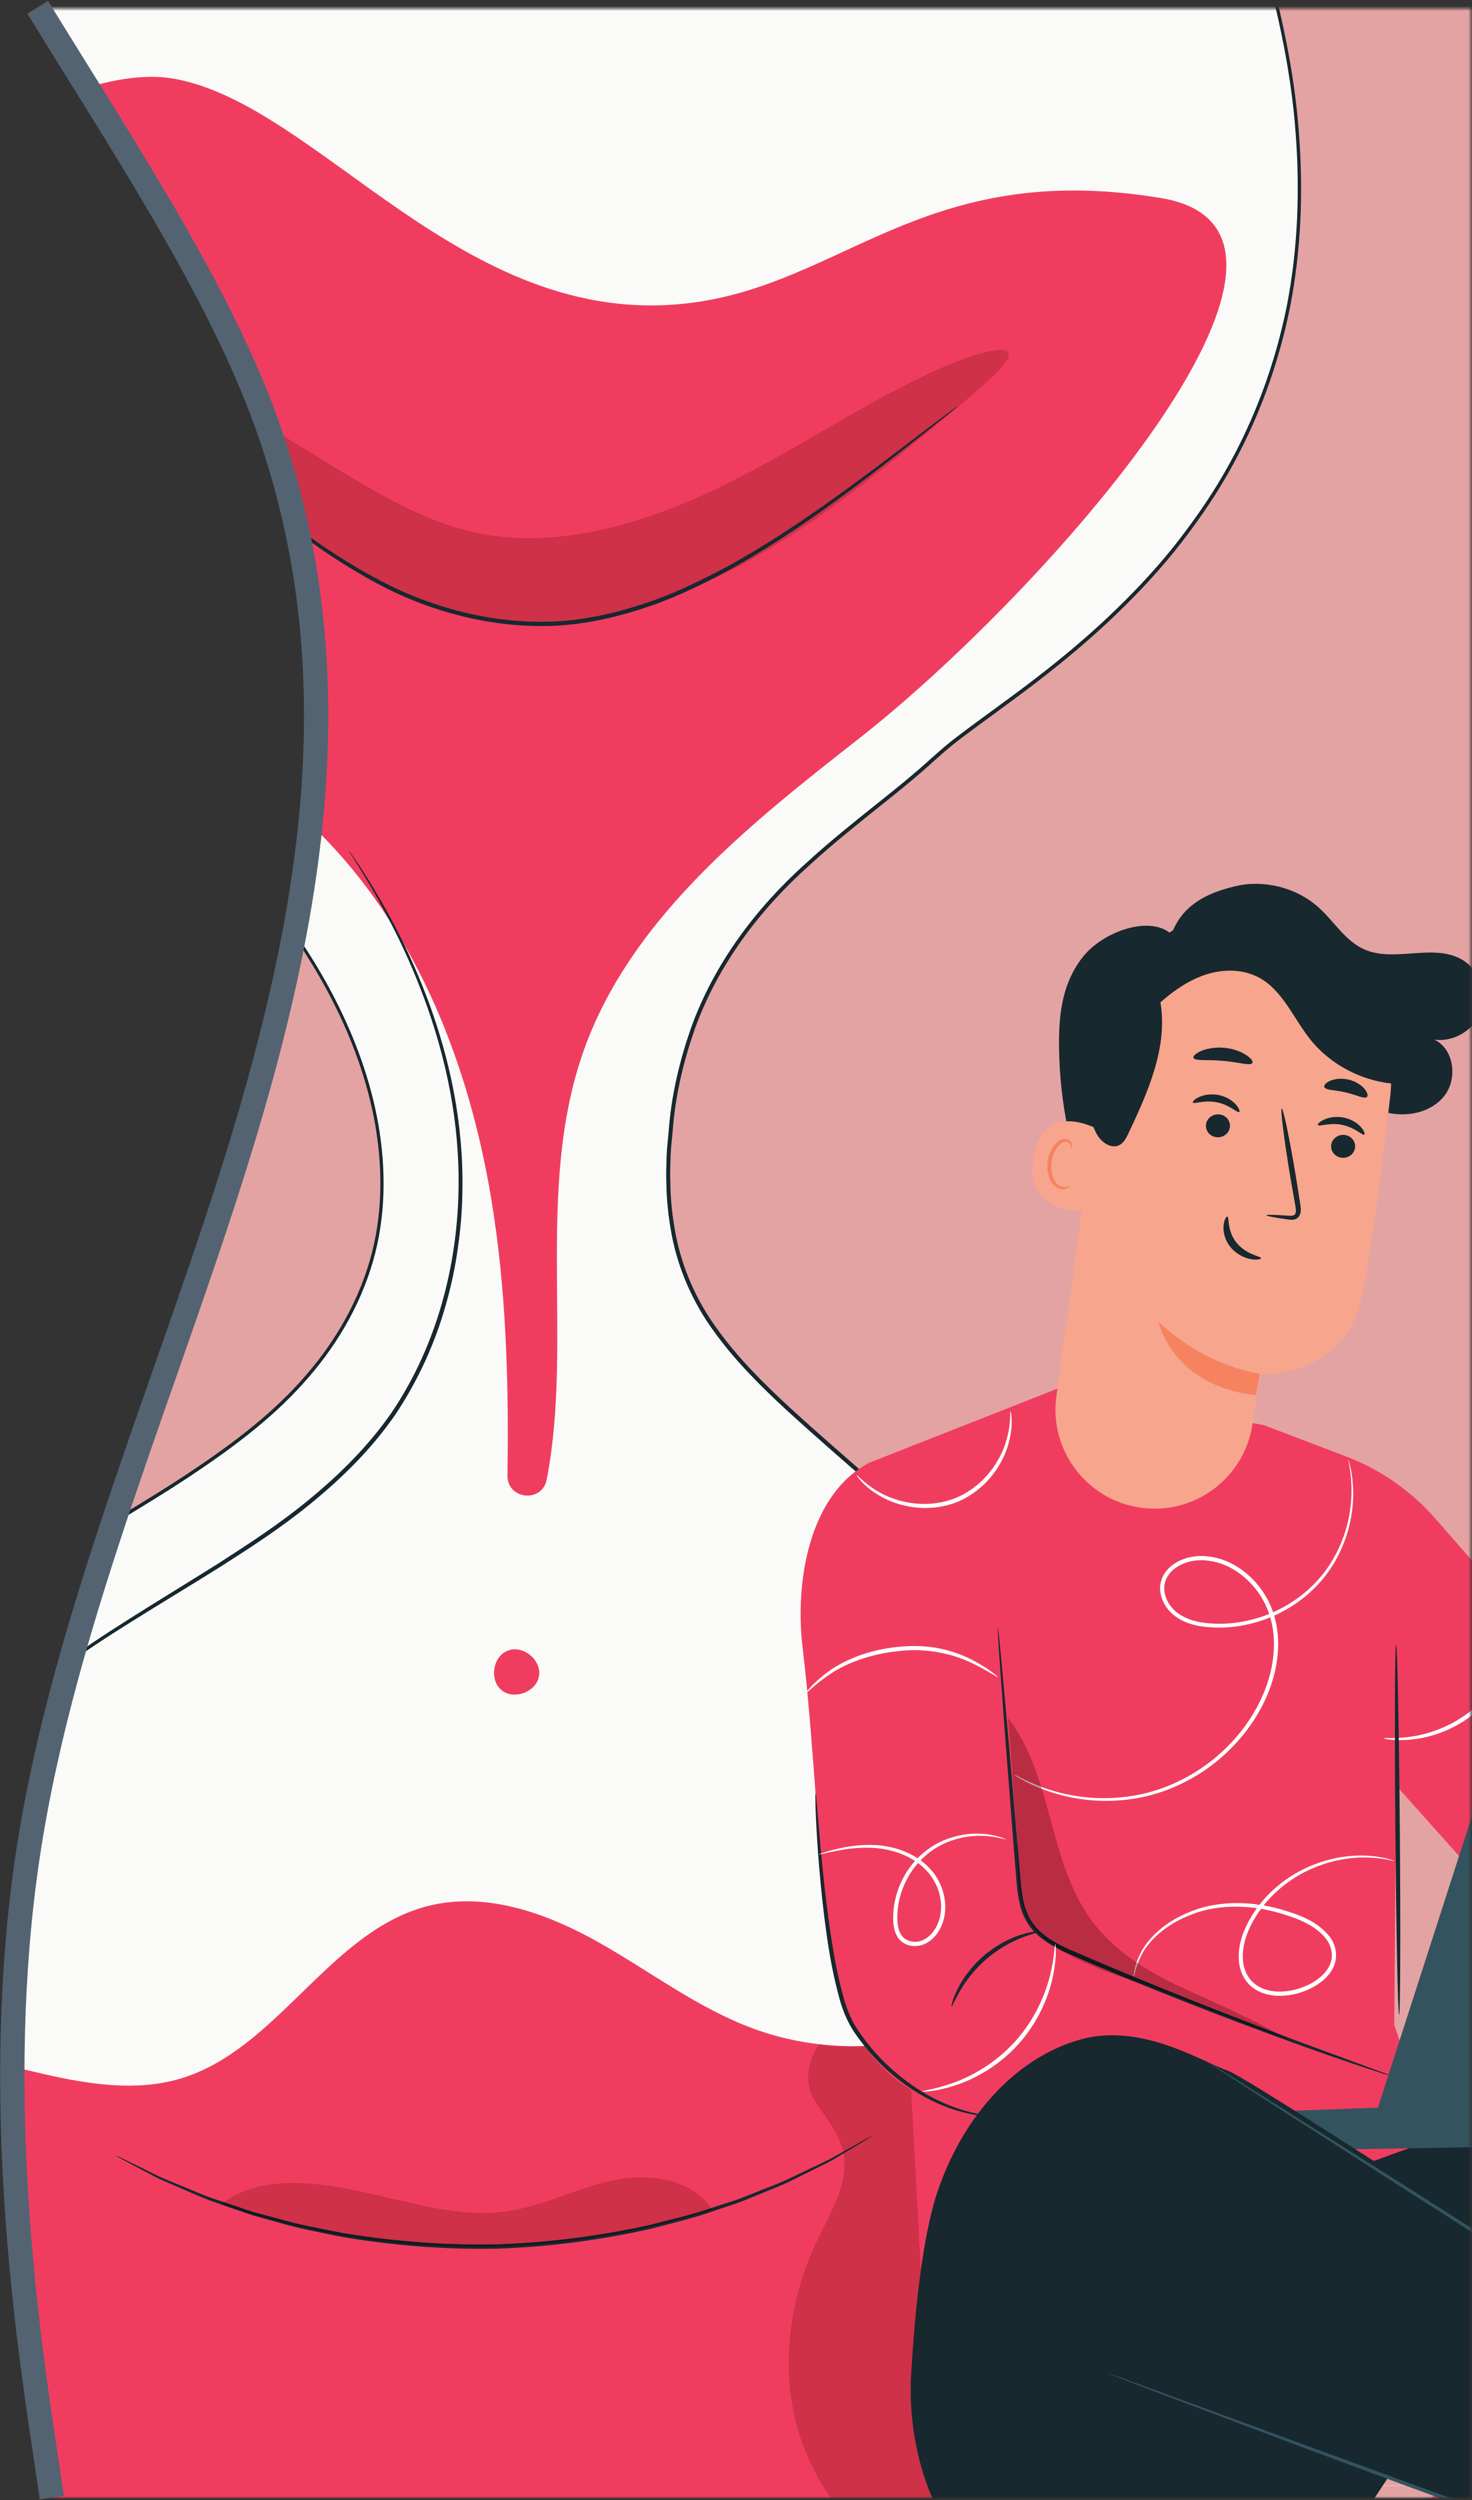 <svg width="606" height="1029" viewBox="0 0 606 1029" fill="none" xmlns="http://www.w3.org/2000/svg">
<rect x="0" y="0" width="606" height="1029" fill="#333333" stroke="none"/>
<mask id="mask0" style="mask-type:alpha" maskUnits="userSpaceOnUse" x="5" y="3" width="601" height="1026">
<path d="M101.103 467.289C130.832 368.367 145.716 269.44 108.64 170.492C88.331 116.291 49.19 57.706 16 3.5L605.5 3.5L605.5 1028L21.727 1028L19.242 1011.39C11.838 961.921 -2.969 862.982 11.915 764.055C26.798 665.127 71.374 566.211 101.103 467.289Z" fill="#536372"/>
</mask>
<g mask="url(#mask0)">
<path fill-rule="evenodd" clip-rule="evenodd" d="M-22.915 -430L-37.827 -380.3C-52.739 -330.6 -82.563 -231.2 -52.739 -131.8C-22.915 -32.4 66.556 67 103.836 166.4C141.116 265.8 126.204 365.2 96.38 464.6C66.556 564 21.821 663.4 6.909 762.8C-8.003 862.2 6.909 961.6 14.365 1011.3L21.821 1061L833.5 1061L833.5 1011.3C833.5 961.6 833.5 862.2 833.5 762.8C833.5 663.4 833.5 564 833.5 464.6C833.5 365.2 833.5 265.8 833.5 166.4C833.5 67 833.5 -32.4 833.5 -131.8C833.5 -231.2 833.5 -330.6 833.5 -380.3L833.5 -430L-22.915 -430Z" fill="#0099FF"/>
<rect x="-222" y="-129" width="1163" height="1533" fill="#E4A3A3"/>
<mask id="mask1" style="mask-type:alpha" maskUnits="userSpaceOnUse" x="-161" y="-526" width="946" height="1569">
<path fill-rule="evenodd" clip-rule="evenodd" d="M-116.189 -526L-131.88 -473.702C-147.572 -421.403 -178.955 -316.807 -147.572 -212.21C-116.189 -107.613 -22.039 -3.017 17.189 101.58C56.418 206.176 40.727 310.773 9.344 415.37C-22.039 519.966 -69.114 624.563 -84.806 729.16C-100.497 833.756 -84.806 938.353 -76.96 990.651L-69.114 1042.95L785 1042.95L785 990.651C785 938.353 785 833.756 785 729.16C785 624.563 785 519.966 785 415.37C785 310.773 785 206.177 785 101.58C785 -3.017 785 -107.613 785 -212.21C785 -316.807 785 -421.403 785 -473.702L785 -526L-116.189 -526Z" fill="#0099FF"/>
</mask>
<g mask="url(#mask1)">
<rect width="1440" height="1024" transform="translate(-802 -1)" fill="white"/>
<rect width="1440" height="1024" transform="translate(-802 -1)" fill="white"/>
<rect x="-802" y="-1" width="1440" height="1024" fill="#E4A3A3"/>
<path d="M-428.118 304.052H228.767V-187.79H-428.118V304.052Z" fill="#DADBD8"/>
<path d="M-405.156 283.841H208.264V-164.921H-405.156V283.841Z" fill="#FAFAF9"/>
<path d="M-121.15 -72.04L-111.793 145.242L159.454 148.515L147.278 -69.171L-121.15 -72.04Z" fill="#E7E8E5"/>
<path d="M145.148 129.857H-124.293V-73.597H145.148V129.857Z" fill="#F3F2F1"/>
<path d="M145.149 129.861C145.149 129.861 145.095 128.549 145.068 126.087C145.045 123.568 145.018 119.945 144.981 115.229C144.934 105.69 144.87 91.792 144.786 74.06C144.688 38.584 144.554 -12.182 144.389 -73.597L145.149 -72.837C68.978 -72.79 -24.001 -72.732 -124.27 -72.672H-124.293L-123.367 -73.597C-123.4 -0.426 -123.431 68.86 -123.459 129.858L-124.293 129.023C-44.569 129.195 22.679 129.34 70.061 129.44C93.757 129.535 112.472 129.612 125.338 129.663C131.718 129.706 136.636 129.74 140.03 129.763C141.664 129.784 142.919 129.8 143.83 129.81C144.688 129.827 145.149 129.861 145.149 129.861C145.149 129.861 144.752 129.891 143.928 129.908C143.04 129.922 141.812 129.935 140.218 129.955C136.864 129.979 132.001 130.012 125.691 130.056C112.869 130.11 94.218 130.184 70.606 130.278C23.092 130.382 -44.347 130.524 -124.293 130.695H-125.129V129.858C-125.156 68.86 -125.188 -0.426 -125.219 -73.597L-125.221 -74.525H-124.293H-124.27C-24.001 -74.461 68.978 -74.404 145.149 -74.357H145.912V-73.597C145.744 -11.983 145.61 38.947 145.515 74.537C145.431 92.196 145.364 106.034 145.32 115.536C145.283 120.187 145.253 123.763 145.233 126.248C145.206 128.66 145.149 129.861 145.149 129.861" fill="#DADBD8"/>
<path d="M17.435 106.968H-91.79V-30.497H17.435V106.968Z" fill="#F3F2F1"/>
<path d="M17.434 106.969C17.421 106.952 17.404 106.72 17.387 106.276C17.374 105.754 17.36 105.115 17.34 104.318C17.317 102.509 17.283 100.003 17.243 96.8C17.189 90.161 17.115 80.632 17.021 68.601C16.92 44.403 16.775 10.162 16.607 -30.493L17.434 -29.666C-15.115 -29.635 -52.366 -29.605 -91.777 -29.568C-91.999 -29.373 -90.034 -31.307 -90.865 -30.469V-30.436V-30.358V-30.207V-29.911V-29.316V-28.122V-25.744V-21.004C-90.865 -17.849 -90.865 -14.715 -90.865 -11.593C-90.869 -5.35 -90.872 0.828 -90.875 6.93C-90.885 19.136 -90.896 31.05 -90.906 42.6C-90.946 65.688 -90.986 87.325 -91.02 106.969L-91.79 106.198C-59.023 106.367 -31.828 106.501 -12.71 106.599C-3.225 106.683 4.253 106.75 9.48 106.797C11.975 106.834 13.93 106.864 15.362 106.884C16.701 106.911 17.434 106.969 17.434 106.969C17.465 106.999 16.815 107.026 15.527 107.053C14.128 107.076 12.224 107.103 9.792 107.14C4.606 107.187 -2.814 107.254 -12.226 107.339C-31.462 107.433 -58.821 107.571 -91.79 107.739L-92.557 107.742L-92.561 106.969C-92.594 87.325 -92.635 65.688 -92.675 42.6C-92.685 31.05 -92.695 19.136 -92.705 6.93C-92.709 0.828 -92.712 -5.35 -92.715 -11.593C-92.715 -14.715 -92.715 -17.849 -92.715 -21.004V-25.744L-92.719 -28.122V-29.316V-29.911V-30.207V-30.358V-30.436V-30.469C-93.543 -29.652 -91.595 -31.63 -91.777 -31.421C-52.366 -31.388 -15.115 -31.354 17.434 -31.324H18.268L18.265 -30.493C18.097 10.384 17.952 44.81 17.848 69.139C17.757 81.089 17.683 90.554 17.629 97.15C17.589 100.285 17.555 102.734 17.532 104.506C17.512 105.267 17.495 105.875 17.485 106.37C17.468 106.784 17.451 106.985 17.434 106.969" fill="#DADBD8"/>
<path d="M121.719 52.351H30.809V-30.497H121.719V52.351Z" fill="#F3F2F1"/>
<path d="M121.722 52.351C121.691 52.324 121.661 51.779 121.631 50.75C121.611 49.603 121.58 48.12 121.543 46.253C121.493 42.203 121.422 36.526 121.338 29.368C121.237 14.79 121.099 -5.791 120.931 -30.493L121.718 -29.706C95.462 -29.666 64.242 -29.619 30.815 -29.568C30.603 -29.37 32.561 -31.317 31.733 -30.483V-30.459V-30.416V-30.325V-30.153V-29.797V-29.09V-27.678V-24.866C31.733 -22.996 31.733 -21.132 31.733 -19.276C31.73 -15.562 31.73 -11.886 31.727 -8.243C31.72 -0.958 31.713 6.176 31.706 13.129C31.676 27.027 31.646 40.195 31.622 52.351L30.808 51.541C57.77 51.709 80.36 51.853 96.387 51.951C104.272 52.042 110.534 52.116 114.988 52.166C117.053 52.206 118.694 52.237 119.952 52.26C121.086 52.291 121.688 52.324 121.722 52.351C121.752 52.385 121.21 52.415 120.134 52.445C118.916 52.472 117.325 52.503 115.327 52.543C110.918 52.593 104.716 52.664 96.905 52.755C80.757 52.856 57.986 52.997 30.808 53.165L29.998 53.172L29.994 52.351C29.967 40.195 29.94 27.027 29.91 13.129C29.903 6.176 29.897 -0.958 29.89 -8.243C29.89 -11.886 29.887 -15.562 29.883 -19.276C29.883 -21.132 29.883 -22.996 29.883 -24.866V-27.678V-29.09V-29.797V-30.153V-30.325V-30.416V-30.459V-30.483C29.052 -29.662 31.007 -31.627 30.815 -31.421C64.242 -31.371 95.462 -31.324 121.718 -31.284H122.515L122.509 -30.493C122.341 -5.586 122.203 15.171 122.105 29.866C122.018 36.95 121.947 42.57 121.897 46.576C121.863 48.379 121.829 49.815 121.809 50.925C121.779 51.897 121.749 52.382 121.722 52.351" fill="#DADBD8"/>
<path d="M121.719 106.968H30.809V65.341H121.719V106.968Z" fill="#F3F2F1"/>
<path d="M121.722 106.968C121.675 106.921 121.628 105.882 121.577 103.951C121.537 101.856 121.48 99.077 121.409 95.589C121.321 88.247 121.197 77.961 121.049 65.341L121.718 66.014C98.009 66.081 66.021 66.168 30.815 66.266C29.984 67.093 31.935 65.139 31.733 65.344V65.354V65.378V65.422V65.506V65.677V66.02V66.707V68.072V70.797C31.733 72.606 31.733 74.409 31.73 76.198C31.73 79.781 31.723 83.316 31.723 86.8C31.71 93.763 31.7 100.507 31.686 106.968L30.808 106.09C57.031 106.259 79.59 106.403 95.819 106.507C103.764 106.608 110.151 106.692 114.763 106.75C116.861 106.797 118.553 106.83 119.878 106.861C121.056 106.898 121.685 106.931 121.722 106.968C121.755 107.005 121.197 107.039 120.09 107.076C118.812 107.103 117.181 107.14 115.156 107.187C110.592 107.244 104.272 107.328 96.411 107.429C80.034 107.533 57.269 107.678 30.808 107.85L29.93 107.853V106.968C29.917 100.507 29.907 93.763 29.893 86.8C29.89 83.316 29.89 79.781 29.887 76.198C29.887 74.409 29.883 72.606 29.883 70.797V68.072V66.707V66.02V65.677V65.506V65.422V65.378V65.354V65.344C29.681 65.539 31.639 63.585 30.815 64.413C66.021 64.514 98.009 64.601 121.718 64.668L122.401 64.672L122.391 65.341C122.243 78.133 122.119 88.556 122.031 96.003C121.961 99.424 121.903 102.155 121.863 104.207C121.813 106.067 121.765 107.015 121.722 106.968" fill="#DADBD8"/>
<path d="M14.734 -30.258C-19.076 16.448 -57.979 60.265 -91.79 106.968Z" fill="white"/>
<path d="M-91.789 106.968C-91.84 106.931 -91.534 106.403 -90.898 105.435C-90.124 104.301 -89.182 102.919 -88.042 101.25C-85.543 97.628 -81.806 92.475 -77.107 86.168C-67.723 73.545 -54.292 56.461 -39.254 37.777C-24.205 19.089 -10.627 2.153 -0.987 -10.255C3.692 -16.296 7.54 -21.267 10.409 -24.967C11.657 -26.555 12.69 -27.866 13.54 -28.946C14.27 -29.841 14.684 -30.295 14.735 -30.258C14.785 -30.221 14.476 -29.693 13.843 -28.724C13.07 -27.59 12.128 -26.208 10.988 -24.54C8.492 -20.917 4.752 -15.768 0.053 -9.461C-9.332 3.166 -22.762 20.249 -37.807 38.941C-52.849 57.622 -66.424 74.557 -76.064 86.965C-80.746 93.003 -84.598 97.974 -87.463 101.678C-88.711 103.265 -89.744 104.577 -90.595 105.653C-91.328 106.551 -91.739 107.005 -91.789 106.968Z" fill="#DADBD8"/>
<path d="M-91.79 -30.497L17.435 106.968Z" fill="white"/>
<path d="M17.435 106.968C17.035 107.288 -7.741 76.77 -37.899 38.816C-68.066 0.848 -92.19 -30.177 -91.79 -30.497C-91.389 -30.813 -66.617 -0.302 -36.449 37.662C-6.291 75.616 17.839 106.648 17.435 106.968Z" fill="#DADBD8"/>
<path d="M-62.042 -74.233C-116.017 10.673 -112.482 128.384 -53.509 209.896C-14.192 264.234 44.781 300.655 91.612 348.67C138.439 396.684 174.008 467.44 149.293 529.79C124.134 593.26 50.445 619.082 -4.741 659.287C-64.851 703.08 -107.07 770.724 -120.003 843.962C-132.937 917.197 -116.441 995.211 -74.965 1056.94H498.258C498.258 1056.94 598.953 865.038 469.49 718.791C340.023 572.544 270.499 570.149 275.288 474.248C280.085 378.346 347.214 347.18 385.576 311.216C423.937 275.257 610.94 191.343 500.653 -74.233H-62.042Z" fill="#FAFAF9"/>
<path d="M-62.043 -74.23C-62.043 -74.23 -58.713 -74.287 -52.171 -74.31C-45.612 -74.327 -35.878 -74.354 -23.116 -74.388C2.467 -74.425 40.175 -74.482 88.742 -74.549C185.979 -74.623 326.689 -74.724 500.652 -74.852H501.076L501.227 -74.468C509.058 -54.58 516.975 -34.102 522.586 -12.398C528.361 9.21 533.09 31.719 534.765 55.052C536.524 78.334 535.768 102.377 531.129 126.251C526.343 150.062 517.813 173.647 505.22 195.467C498.957 206.398 491.587 216.778 483.629 226.795C475.577 236.751 466.66 246.108 457.222 255.045C447.77 263.969 437.703 272.374 427.249 280.416C416.819 288.489 405.931 296.114 395.299 304.166C389.974 308.182 385.114 312.686 380.039 317.2C374.939 321.627 369.692 325.898 364.391 330.13C353.8 338.599 343.1 347.072 333.003 356.345C312.613 374.586 295.395 397.364 285.923 423.872C281.325 437.097 278.032 450.958 276.959 465.146C276.673 468.691 276.196 472.226 276.065 475.788C275.994 479.35 275.792 482.919 275.964 486.491C276.007 493.635 276.815 500.776 278.113 507.816C280.804 521.896 286.717 535.387 295.321 547.082C303.79 558.885 314.237 569.278 325.048 579.271C346.813 599.17 369.894 618.161 392.009 638.671C414.226 659.065 435.803 680.595 456.586 703.221C466.896 714.573 477.383 725.999 486.397 738.666C495.721 751.101 503.548 764.684 510.43 778.736C523.988 806.976 532.367 837.958 535.115 869.64C538.065 901.321 535.811 933.604 529.528 965.195C526.427 981.007 522.297 996.668 517.231 1012.08C512.162 1027.48 506.313 1042.67 499.034 1057.35L498.802 1057.82H498.257C493.606 1057.82 488.553 1057.82 483.498 1057.82C287.82 1057.81 99.017 1057.79 -74.966 1057.78H-75.416L-75.662 1057.41C-102.974 1016.41 -119.19 969.308 -123.663 922.104C-128.415 874.894 -121.151 827.545 -103.832 785.523C-86.738 743.352 -60.163 706.366 -28.058 677.292C-12.05 662.643 5.793 650.652 23.674 639.563C41.571 628.45 59.617 618.174 76.683 606.93C93.673 595.665 110.046 583.661 123.343 568.975C136.682 554.418 146.874 537.311 152.215 518.926C157.573 500.527 157.624 481.227 154.489 463.061C151.31 444.827 144.893 427.585 136.773 411.702C128.63 395.8 118.755 381.202 107.921 367.875C97.114 354.509 85.102 342.645 73.007 331.445C48.742 309.107 23.909 289.572 1.555 269.495C-9.639 259.478 -20.251 249.367 -30.012 238.977C-39.702 228.53 -48.565 217.817 -56.177 206.721C-71.531 184.579 -82.059 161.256 -88.975 138.74C-95.904 116.198 -99.345 94.405 -100.135 74.355C-100.606 69.35 -100.421 64.439 -100.414 59.646C-100.35 54.857 -100.495 50.171 -100.001 45.624C-99.647 41.073 -99.308 36.636 -98.975 32.314C-98.457 28.016 -97.747 23.855 -97.168 19.795C-92.12 -12.677 -82.325 -36.403 -74.686 -51.59C-72.857 -55.448 -71.242 -58.841 -69.5 -61.589C-67.862 -64.378 -66.49 -66.719 -65.386 -68.602C-63.176 -72.356 -62.043 -74.23 -62.043 -74.23C-62.275 -73.819 -63.21 -72.168 -65.289 -68.491C-66.375 -66.604 -67.721 -64.257 -69.322 -61.465C-71.027 -58.727 -72.621 -55.326 -74.427 -51.462C-81.972 -36.252 -91.662 -12.532 -96.61 19.883C-97.175 23.936 -97.875 28.09 -98.379 32.381C-98.702 36.69 -99.032 41.12 -99.372 45.661C-99.856 50.195 -99.701 54.87 -99.755 59.65C-99.752 64.429 -99.927 69.33 -99.445 74.322C-98.615 94.318 -95.137 116.043 -88.191 138.501C-81.259 160.933 -70.731 184.155 -55.407 206.183C-47.812 217.229 -38.962 227.891 -29.285 238.298C-19.534 248.644 -8.936 258.721 2.255 268.711C24.602 288.734 49.455 308.243 73.794 330.597C85.916 341.798 97.988 353.691 108.856 367.115C119.75 380.485 129.686 395.144 137.89 411.127C146.073 427.097 152.552 444.447 155.774 462.839C158.952 481.16 158.919 500.672 153.51 519.299C148.122 537.906 137.816 555.215 124.365 569.914C110.961 584.744 94.504 596.815 77.471 608.127C60.36 619.415 42.304 629.708 24.447 640.811C6.6 651.9 -11.139 663.831 -27.049 678.412C-58.972 707.348 -85.393 744.162 -102.375 786.12C-119.58 827.925 -126.784 874.994 -122.042 921.949C-117.578 968.891 -101.43 1015.73 -74.273 1056.48L-74.966 1056.11C99.017 1056.09 287.82 1056.08 483.498 1056.07C488.553 1056.07 493.606 1056.07 498.257 1056.07L497.48 1056.53C504.675 1042.04 510.531 1026.85 515.569 1011.53C520.611 996.189 524.722 980.596 527.816 964.854C534.066 933.405 536.312 901.287 533.379 869.797C530.652 838.305 522.33 807.535 508.869 779.483C502.038 765.527 494.268 752.034 485.005 739.682C476.058 727.103 465.634 715.74 455.325 704.382C434.575 681.785 413.045 660.289 390.862 639.919C368.781 619.429 345.74 600.465 323.914 580.499C313.074 570.465 302.556 560.008 293.969 548.051C285.26 536.201 279.223 522.431 276.498 508.129C275.18 500.978 274.373 493.743 274.326 486.525C274.157 482.912 274.359 479.317 274.437 475.721C274.571 472.125 275.045 468.563 275.335 464.988C276.424 450.686 279.758 436.687 284.403 423.32C293.982 396.533 311.429 373.509 331.933 355.185C342.094 345.864 352.831 337.371 363.419 328.915C368.717 324.687 373.954 320.429 379.019 316.033C384.008 311.6 389.002 306.982 394.364 302.945C405.05 294.859 415.914 287.258 426.324 279.212C436.751 271.2 446.785 262.832 456.199 253.952C465.597 245.066 474.47 235.759 482.482 225.866C490.403 215.91 497.733 205.598 503.962 194.74C516.491 173.069 524.977 149.648 529.754 125.982C534.378 102.252 535.149 78.338 533.42 55.153C531.768 31.927 527.073 9.489 521.335 -12.061C515.761 -33.702 507.88 -54.136 500.08 -73.994L500.652 -73.611C326.794 -73.739 186.167 -73.843 88.987 -73.913C40.384 -73.984 2.645 -74.038 -22.955 -74.072C-35.75 -74.109 -45.511 -74.135 -52.087 -74.152C-58.656 -74.179 -62.043 -74.23 -62.043 -74.23" fill="#17282F"/>
<path d="M477.781 81.486C562.206 95.364 429.09 244.894 353.743 303.894C310.111 338.061 263.254 375.111 242.537 426.506C219.03 484.816 236.453 550.355 225.06 609.015C223.167 618.749 208.774 617.219 208.919 607.3C209.48 568.797 208.451 530.315 202.071 492.411C193.023 438.652 172.354 385.467 134.675 346.066C103.919 313.908 63.59 292.536 30.782 262.472C-17.119 218.574 -66.321 161.959 -71.12 97.167C-71.12 97.167 20.849 23.088 71.898 32.439C131.554 43.367 190.288 135.424 282.728 124.879C347.275 117.52 379.844 65.388 477.781 81.486" fill="#F03D5F"/>
<path d="M485.275 881.826C483.139 860.713 477.512 836.818 458.773 826.858C447.421 820.825 433.6 821.494 421.172 824.763C408.737 828.035 397.055 833.687 384.735 837.346C360.487 844.547 333.922 843.706 310.182 834.985C287.272 826.569 267.609 811.36 246.341 799.398C225.07 787.442 200.173 778.531 176.491 784.424C135.657 794.585 114.41 843.747 74.04 855.614C56.096 860.888 36.826 857.928 18.585 853.794C0.345 849.661 -17.966 844.359 -36.654 845.056C-51.299 845.604 -66.536 850.666 -76.802 860.703L-76.694 860.565L-76.99 860.884C-78.678 862.553 -80.229 864.362 -81.618 866.313C-94.141 883.003 -96.142 905.449 -92.291 925.831C-87.975 948.656 -77.316 969.749 -65.873 989.96C-52.396 1013.77 -37.088 1037.47 -14.805 1053.35C3.661 1066.5 25.326 1064.72 47.757 1062.94C58.716 1062.07 69.859 1061.2 80.902 1062.07C159.38 1068.26 243.819 1072.49 322.307 1066.41C363.766 1063.2 402.629 1067.69 435.528 1042.25C458.679 1024.36 473.728 997.384 480.989 969.039C488.248 940.695 488.214 910.934 485.275 881.826" fill="#F03D5F"/>
<path d="M337.188 841.392C337.177 841.392 337.167 841.39 337.156 841.39C337.156 841.39 337.156 841.39 337.156 841.386C337.167 841.39 337.177 841.392 337.188 841.392" fill="#B3B5B3"/>
<path d="M380.46 1054.3C372.751 1054.3 364.991 1050.31 358.708 1045.46C340.683 1031.55 329.129 1010.03 325.772 987.512C322.415 964.99 326.942 941.626 336.895 921.145C342.287 910.052 349.455 898.333 347.252 886.346C347.598 886.138 347.941 885.936 348.277 885.737C351.725 883.665 354.45 882.027 356.437 880.834C357.285 880.302 357.971 879.872 358.536 879.519C359 879.219 359.236 879.051 359.219 879.023C359.216 879.021 359.212 879.021 359.206 879.021C359.152 879.021 358.893 879.138 358.439 879.366C357.854 879.68 357.137 880.063 356.252 880.53C354.228 881.654 351.453 883.195 347.941 885.142C347.665 885.297 347.389 885.455 347.104 885.612C347.073 885.472 347.043 885.327 347.009 885.186C345.156 877.296 339.381 871.035 335.109 864.146C330.837 857.259 332.724 848.173 337.158 841.39C337.168 841.39 337.178 841.392 337.188 841.392C341.449 842.199 345.751 842.459 350.07 842.459C352.082 842.459 354.096 842.401 356.111 842.317C361.17 849.569 367.52 855.715 375.142 860.226L379.125 934.308L399.427 930.785C398.418 955.138 399.427 979.57 402.464 1003.75C403.648 1013.16 405.128 1022.74 403.332 1032.05C401.536 1041.36 395.687 1050.53 386.642 1053.37C384.604 1054.01 382.535 1054.3 380.46 1054.3" fill="#CE3148"/>
<path d="M218.407 256.546C204.061 256.546 189.723 254.114 176.696 249.664C161.583 244.417 148.694 237.03 137.423 229.614C126.121 222.12 116.38 214.723 107.198 207.643C98.052 200.546 89.718 193.708 82.267 187.273C52.49 161.468 36.826 142.498 39.846 138.835C40.233 138.364 40.892 138.135 41.817 138.135C48.359 138.135 68.11 149.591 96.899 167.284C105.113 172.326 114.093 177.842 123.733 183.762C133.363 189.628 143.723 196.099 154.284 202.09C164.879 208.073 175.935 213.519 187.402 217.054C196.995 219.92 207.126 221.521 217.802 221.521C219.803 221.521 221.818 221.464 223.856 221.349C249.678 220.034 274.736 210.932 296.448 200.455C318.271 189.776 337.786 177.694 354.806 168.165C371.805 158.528 386.346 151.408 396.931 147.624C403.618 145.226 408.67 144.065 411.761 144.065C413.567 144.065 414.704 144.462 415.107 145.236C416.251 147.422 411.993 152.151 403.866 159.362C395.71 166.584 383.81 176.49 368.68 188.689C353.467 200.785 335.035 215.369 311.56 228.978C299.802 235.772 286.711 241.938 272.395 246.953C265.197 249.368 257.737 251.611 249.89 253.175C242.086 254.847 233.947 255.957 225.575 256.34C223.19 256.478 220.798 256.546 218.407 256.546" fill="#CE3148"/>
<path d="M209.339 679.283C215.562 677.094 223.002 683.353 221.902 689.862C220.806 696.363 211.727 699.838 206.568 695.731C201.408 691.621 202.764 681.994 208.858 679.468" fill="#F03D5F"/>
<path d="M6.561 239.058C6.517 239.099 5.831 238.402 4.56 237.04C3.197 235.547 1.371 233.542 -0.93 231.019C-3.25 228.349 -6.305 225.261 -9.426 221.315C-12.594 217.373 -16.18 212.91 -20.136 207.992C-23.788 202.823 -27.939 197.253 -32.113 191.084C-34.094 187.925 -36.146 184.66 -38.258 181.299C-39.294 179.607 -40.424 177.936 -41.43 176.16C-42.402 174.364 -43.388 172.544 -44.387 170.701C-52.664 156.13 -60.034 139.06 -65.274 120.416C-70.518 101.761 -72.977 83.322 -73.199 66.532C-73.216 62.341 -72.984 58.247 -72.889 54.275C-72.799 52.29 -72.832 50.326 -72.634 48.412C-72.432 46.495 -72.23 44.608 -72.032 42.751C-71.608 39.048 -71.312 35.456 -70.814 32.028C-70.198 28.628 -69.607 25.358 -69.041 22.237C-68.079 15.964 -66.421 10.458 -65.234 5.571C-64.588 3.142 -64.08 0.852 -63.441 -1.204C-62.775 -3.239 -62.163 -5.109 -61.608 -6.807C-60.522 -10.043 -59.657 -12.62 -59.015 -14.533C-58.403 -16.296 -58.056 -17.207 -57.999 -17.187C-57.942 -17.167 -58.181 -16.215 -58.682 -14.422C-59.243 -12.485 -60.004 -9.882 -60.956 -6.609C-61.463 -4.9 -62.025 -3.023 -62.637 -0.978C-63.229 1.087 -63.687 3.378 -64.285 5.813C-65.379 10.707 -66.946 16.206 -67.824 22.462C-68.352 25.574 -68.904 28.833 -69.475 32.223C-69.933 35.631 -70.195 39.206 -70.585 42.889C-70.767 44.733 -70.952 46.609 -71.14 48.513C-71.322 50.42 -71.272 52.371 -71.352 54.342C-71.416 58.288 -71.621 62.347 -71.588 66.508C-71.275 83.168 -68.789 101.439 -63.589 119.941C-58.392 138.434 -51.124 155.393 -42.971 169.927C-41.989 171.764 -41.02 173.58 -40.061 175.369C-39.072 177.142 -37.959 178.814 -36.94 180.506C-34.864 183.866 -32.85 187.125 -30.899 190.283C-26.799 196.462 -22.722 202.049 -19.143 207.249C-15.275 212.214 -11.77 216.714 -8.669 220.693C-5.628 224.689 -2.655 227.834 -0.415 230.572C1.778 233.182 3.524 235.257 4.822 236.805C6.006 238.244 6.608 239.018 6.561 239.058" fill="#17282F"/>
<path d="M-25.359 738.757C-25.386 738.741 -25.174 738.367 -24.73 737.651C-24.233 736.86 -23.573 735.818 -22.729 734.486C-21.817 733.073 -20.714 731.368 -19.423 729.37C-18.763 728.357 -18.054 727.271 -17.3 726.11C-16.473 724.997 -15.504 723.88 -14.525 722.663C-12.537 720.231 -10.331 717.537 -7.926 714.597C-5.336 711.809 -2.366 708.923 0.742 705.741C7.129 699.562 14.852 692.973 23.833 686.31C41.686 672.778 64.72 659.331 89.688 643.636C102.076 635.661 115.119 627.259 127.45 617.034C139.798 606.886 151.701 595.184 161.338 581.226C180.342 552.968 188.061 520.238 188.737 490.978C189.504 461.497 183.231 435.241 175.845 414.313C168.364 393.304 159.791 377.317 153.561 366.534C150.447 361.128 147.89 357.011 146.128 354.236C145.294 352.901 144.638 351.855 144.147 351.065C143.706 350.345 143.494 349.968 143.521 349.951C143.548 349.934 143.807 350.277 144.295 350.967C144.823 351.731 145.526 352.75 146.424 354.045C148.281 356.756 150.938 360.822 154.147 366.187C160.571 376.887 169.343 392.84 177.009 413.896C184.583 434.874 191.031 461.278 190.349 491.015C190.224 498.428 189.625 506.017 188.492 513.702C187.429 521.391 185.804 529.175 183.568 536.931C179.242 552.487 172.3 567.936 162.791 582.204C153.023 596.355 140.982 608.161 128.533 618.366C116.095 628.645 102.99 637.047 90.552 645.002C65.49 660.649 42.447 673.952 24.569 687.305C15.575 693.881 7.839 700.373 1.421 706.447C-1.703 709.579 -4.694 712.418 -7.307 715.159C-9.746 718.051 -11.976 720.695 -13.991 723.083C-14.986 724.281 -15.972 725.377 -16.816 726.467C-17.593 727.604 -18.319 728.674 -18.995 729.669C-20.341 731.627 -21.485 733.295 -22.433 734.677C-23.334 735.966 -24.044 736.978 -24.576 737.742C-25.067 738.424 -25.332 738.771 -25.359 738.757Z" fill="#17282F"/>
<path d="M359.219 879.024C359.236 879.051 359 879.219 358.536 879.519C357.971 879.873 357.285 880.302 356.437 880.834C354.449 882.027 351.725 883.666 348.277 885.738C346.488 886.798 344.51 887.967 342.354 889.246C340.151 890.457 337.669 891.613 335.048 892.943C329.758 895.492 323.885 898.741 316.952 901.361C313.528 902.767 309.939 904.237 306.206 905.768C302.456 907.271 298.409 908.435 294.299 909.858C286.109 912.848 277.047 914.977 267.576 917.449C248.474 921.697 227.099 924.815 204.499 925.539C181.879 925.999 160.372 924.002 141.069 920.753C131.48 918.778 122.317 917.123 113.982 914.563C109.805 913.359 105.701 912.411 101.877 911.106C98.07 909.77 94.41 908.489 90.915 907.262C83.855 905.007 77.821 902.071 72.406 899.8C69.718 898.61 67.182 897.584 64.918 896.488C62.698 895.33 60.663 894.261 58.82 893.295C55.268 891.409 52.463 889.912 50.415 888.825C49.544 888.338 48.831 887.945 48.252 887.625C47.771 887.348 47.532 887.191 47.549 887.164C47.562 887.137 47.828 887.241 48.339 887.469C48.941 887.749 49.678 888.089 50.583 888.512C52.665 889.528 55.517 890.921 59.123 892.684C60.986 893.609 63.035 894.627 65.275 895.734C67.552 896.781 70.102 897.76 72.796 898.899C78.231 901.082 84.275 903.928 91.332 906.097C94.824 907.281 98.48 908.523 102.284 909.815C106.098 911.079 110.195 911.993 114.362 913.161C122.674 915.65 131.799 917.241 141.348 919.164C160.564 922.306 181.96 924.244 204.452 923.789C226.93 923.07 248.188 920.016 267.212 915.876C276.647 913.461 285.678 911.395 293.845 908.476C297.948 907.093 301.988 905.966 305.732 904.502C309.469 903.016 313.051 901.583 316.478 900.218C323.407 897.685 329.297 894.524 334.611 892.065C337.241 890.783 339.741 889.677 341.961 888.51C344.133 887.285 346.131 886.162 347.941 885.143C351.452 883.195 354.227 881.654 356.252 880.531C357.137 880.063 357.853 879.68 358.439 879.367C358.94 879.116 359.202 878.997 359.219 879.024" fill="#17282F"/>
<path d="M394.297 167.162C394.317 167.186 394.075 167.411 393.581 167.832C393.012 168.303 392.286 168.898 391.377 169.648C389.316 171.293 386.44 173.587 382.787 176.5C375.306 182.416 364.489 190.997 350.816 201.218C337.117 211.383 320.521 223.223 300.787 234.292C290.824 239.613 280.212 245.052 268.557 249.119C256.94 253.219 244.451 256.357 231.367 257.393C205.087 259.169 180.173 252.512 159.908 242.529C149.774 237.45 140.632 231.759 132.31 226.115C124.096 220.32 116.599 214.713 109.966 209.338C96.646 198.652 86.216 189.611 78.964 183.408C75.433 180.354 72.651 177.949 70.656 176.227C69.778 175.443 69.075 174.818 68.52 174.323C68.046 173.889 67.814 173.654 67.834 173.631C67.854 173.607 68.124 173.795 68.638 174.185C69.22 174.646 69.96 175.228 70.882 175.955C72.927 177.62 75.782 179.941 79.405 182.887C86.788 188.925 97.343 197.825 110.733 208.366C117.403 213.67 124.92 219.2 133.131 224.918C141.446 230.478 150.557 236.085 160.618 241.08C180.728 250.885 205.336 257.393 231.239 255.644C244.128 254.625 256.469 251.54 267.979 247.504C279.526 243.498 290.081 238.13 300.007 232.876C319.677 221.948 336.309 210.243 350.08 200.219C363.83 190.142 374.762 181.71 382.37 175.961C386.11 173.156 389.05 170.95 391.162 169.369C392.111 168.676 392.874 168.124 393.473 167.687C393.998 167.317 394.277 167.139 394.297 167.162" fill="#17282F"/>
<path d="M197.897 923.854C177.803 923.854 158.688 922.001 141.349 919.164C131.799 917.241 122.674 915.65 114.363 913.161C110.195 911.993 106.099 911.079 102.284 909.815C98.779 908.627 95.399 907.48 92.16 906.376C100.438 900.497 110.333 898.493 120.632 898.493C130.05 898.493 139.808 900.168 148.984 902.094C165.469 905.559 182.061 910.844 198.717 910.844C201.97 910.844 205.222 910.641 208.482 910.184C223.51 908.082 237.301 900.686 252.131 897.473C255.965 896.643 260.018 896.185 264.054 896.185C275.393 896.185 286.63 899.791 292.809 908.839C284.918 911.57 276.25 913.561 267.213 915.876C248.188 920.016 226.931 923.07 204.452 923.789C202.256 923.834 200.069 923.854 197.897 923.854V923.854ZM91.598 907.504C91.38 907.426 91.164 907.353 90.946 907.275C90.949 907.275 90.949 907.275 90.949 907.275C91.164 907.348 91.383 907.426 91.598 907.504Z" fill="#CE3148"/>
<path d="M195.259 924.774C160.059 924.774 124.866 919.01 91.597 907.503C91.382 907.426 91.163 907.348 90.948 907.275C91.349 906.965 91.752 906.665 92.159 906.376C95.398 907.48 98.779 908.627 102.283 909.814C106.098 911.078 110.194 911.993 114.362 913.161C122.673 915.65 131.799 917.24 141.348 919.164C158.687 922.001 177.802 923.854 197.896 923.854C200.069 923.854 202.255 923.834 204.451 923.789C226.93 923.07 248.187 920.015 267.212 915.876C276.25 913.56 284.917 911.57 292.808 908.838C292.933 909.02 293.054 909.205 293.175 909.39C261.622 919.649 228.437 924.774 195.259 924.774" fill="#101C21"/>
<path d="M647.176 816.005L574.739 734.896L574.002 833.488L595.805 896.727L379.125 934.308L369.932 763.339L354.335 632.036C352.425 615.948 361.604 600.593 376.676 594.657L436.308 571.172L520.293 586.581L554.08 599.423C568.264 604.811 580.907 613.607 590.897 625.029L692.601 741.334L647.176 816.005" fill="#F03D5F"/>
<path d="M569.656 715.502C569.672 715.155 574.422 715.858 581.892 714.641C589.285 713.487 599.504 709.871 607.98 702.071C616.443 694.248 620.876 684.355 622.621 677.08C624.438 669.734 624.122 664.941 624.468 664.955C624.572 664.948 624.744 666.132 624.774 668.284C624.814 670.437 624.603 673.569 623.829 677.359C622.352 684.88 617.96 695.233 609.167 703.356C600.361 711.466 589.689 715.004 582.07 715.865C578.229 716.333 575.091 716.289 572.952 716.077C570.806 715.872 569.642 715.606 569.656 715.502" fill="white"/>
<path d="M575.993 829.29C576.497 829.288 576.628 795.133 576.285 753.013C575.939 710.88 575.249 676.737 574.745 676.743C574.237 676.747 574.106 710.897 574.452 753.028C574.795 795.143 575.485 829.294 575.993 829.29" fill="#17282F"/>
<path d="M568.054 854.353L437.128 801.646C426.567 797.395 419.335 787.519 418.471 776.17L408.888 650.639C408.888 650.639 410.021 597.253 376.675 594.656L357.701 602.127C333.184 615.147 327.113 650.844 330.45 678.402C335.192 717.564 337.167 772.985 342.475 806.974C346.817 834.777 362.74 859.23 389.951 866.394L551.217 901.304L568.054 854.353" fill="#F03D5F"/>
<path d="M410.765 669.791C410.822 669.784 410.963 670.776 411.178 672.663C411.384 674.712 411.663 677.467 412.019 680.934C412.685 688.294 413.627 698.65 414.787 711.378C415.894 724.287 417.209 739.578 418.666 756.544C419.026 760.795 419.389 765.148 419.766 769.598C420.156 774.048 420.425 778.606 421.437 783.028C422.396 787.468 424.528 791.629 427.942 794.794C431.34 797.97 435.591 800.297 440.024 802.308C476.125 817.931 509.401 830.831 533.554 839.876C545.542 844.295 555.296 847.887 562.229 850.441C565.501 851.645 568.098 852.604 570.025 853.316C571.805 853.989 572.726 854.369 572.706 854.426C572.686 854.484 571.724 854.214 569.911 853.65C567.957 853.016 565.32 852.162 562.007 851.082C555.152 848.812 545.273 845.412 533.127 841.039C508.832 832.281 475.506 819.573 439.298 803.902C434.794 801.854 430.374 799.46 426.748 796.058C423.085 792.679 420.738 788.054 419.766 783.418C418.719 778.774 418.474 774.182 418.097 769.745C417.744 765.292 417.401 760.936 417.061 756.682C415.743 739.702 414.555 724.398 413.553 711.475C412.628 698.728 411.875 688.354 411.34 680.988C411.121 677.507 410.95 674.745 410.822 672.69C410.728 670.793 410.704 669.794 410.765 669.791" fill="#17282F"/>
<path d="M335.751 738.031C335.815 738.027 335.895 738.609 336.01 739.716C336.128 741.024 336.269 742.622 336.444 744.559C336.831 749.033 337.359 755.053 337.994 762.373C338.714 769.887 339.622 778.828 340.931 788.709C342.28 798.574 343.864 809.458 346.84 820.504C348.253 826.088 350.231 831.245 353.231 835.668C356.235 840.129 359.565 844.137 363.012 847.686C369.935 854.766 377.324 859.956 383.964 863.404C397.358 870.366 407.095 870.467 406.961 870.931C406.954 870.991 406.369 870.975 405.255 870.891C404.142 870.817 402.497 870.685 400.412 870.265C396.238 869.532 390.234 867.891 383.399 864.506C376.578 861.147 368.976 855.963 361.862 848.816C358.32 845.234 354.893 841.17 351.808 836.627C348.677 832.069 346.551 826.56 345.152 820.972C342.135 809.755 340.598 798.833 339.33 788.918C338.109 778.988 337.322 770.014 336.763 762.476C336.212 754.936 335.919 748.828 335.764 744.6C335.721 742.656 335.687 741.048 335.66 739.733C335.657 738.619 335.694 738.034 335.751 738.031Z" fill="#17282F"/>
<path d="M391.74 825.87C391.559 825.823 392.117 823.02 394.122 818.893C396.103 814.773 399.772 809.449 405.114 804.868C410.475 800.31 416.308 797.522 420.684 796.207C425.076 794.872 427.925 794.76 427.949 794.945C428.003 795.238 425.251 795.784 421.091 797.377C416.933 798.951 411.42 801.806 406.251 806.2C401.104 810.62 397.421 815.614 395.215 819.479C392.988 823.337 392.019 825.967 391.74 825.87" fill="#17282F"/>
<path d="M417.491 730.406C417.508 730.382 417.787 730.507 418.322 730.776C418.938 731.096 419.708 731.503 420.663 732.004C422.766 732.993 425.83 734.547 430.004 735.966C438.238 738.822 451.137 741.731 466.704 739.097C482.068 736.585 499.939 727.53 512.317 710.759C518.445 702.478 523.184 692.273 524.264 681.093C524.806 675.54 524.348 669.754 522.515 664.312C520.719 658.88 517.433 653.838 513.077 649.889C508.745 645.93 503.36 643.142 497.705 642.419C492.135 641.538 486.168 643.011 482.3 646.748C480.437 648.625 479.273 651.134 479.3 653.72C479.29 656.297 480.282 658.843 481.829 660.912C484.927 665.146 490.151 667.121 495.149 667.861C505.347 669.26 515.371 667.417 523.766 663.764C532.195 660.088 539.087 654.625 544.048 648.598C549.02 642.543 552.081 635.998 553.914 630.058C555.754 624.098 556.315 618.692 556.406 614.306C556.47 609.907 556.009 606.5 555.669 604.209C555.474 603.146 555.316 602.295 555.192 601.606C555.088 601.02 555.051 600.714 555.077 600.708C555.077 600.708 556.934 605.376 557.086 614.31C557.102 618.75 556.635 624.249 554.852 630.337C553.08 636.408 550.039 643.125 545.01 649.378C539.989 655.604 532.976 661.268 524.348 665.093C515.754 668.897 505.495 670.861 494.907 669.455C489.707 668.705 484.002 666.657 480.484 661.911C478.762 659.61 477.605 656.744 477.601 653.714C477.561 650.673 478.947 647.679 481.086 645.537C485.476 641.289 491.961 639.775 497.941 640.693C503.999 641.464 509.7 644.43 514.251 648.591C518.839 652.748 522.276 658.032 524.17 663.761C526.087 669.479 526.544 675.503 525.973 681.258C524.826 692.832 519.912 703.272 513.615 711.718C500.884 728.815 482.58 737.917 466.905 740.322C451.036 742.838 438.009 739.683 429.775 736.605C421.447 733.426 417.491 730.406 417.491 730.406" fill="white"/>
<path d="M331.728 696.925C331.644 696.851 332.378 695.872 333.874 694.241C335.388 692.63 337.726 690.413 340.951 688.089C347.308 683.313 357.833 678.964 369.915 677.83C375.956 677.184 381.818 677.474 386.985 678.543C392.161 679.616 396.611 681.358 400.14 683.165C403.678 684.964 406.355 686.737 408.142 688.038C409.914 689.347 410.829 690.158 410.765 690.248C410.583 690.524 406.668 687.564 399.605 684.281C392.619 680.938 381.926 678.15 370.1 679.569C358.257 680.696 348.048 684.705 341.654 689.111C335.173 693.427 331.967 697.174 331.728 696.925" fill="white"/>
<path d="M352.665 607.165C352.935 606.869 356.029 611.154 363.264 614.871C366.839 616.724 371.461 618.278 376.755 618.827C382.026 619.385 387.979 618.783 393.64 616.492C399.267 614.111 403.906 610.327 407.242 606.207C410.603 602.083 412.772 597.714 413.993 593.876C416.486 586.136 415.645 580.919 416.045 580.936C416.136 580.926 416.401 582.184 416.482 584.502C416.573 586.819 416.301 590.216 415.174 594.236C414.067 598.255 411.935 602.856 408.5 607.216C405.09 611.571 400.253 615.601 394.31 618.113C388.333 620.529 382.066 621.1 376.577 620.428C371.064 619.772 366.305 618.023 362.682 615.964C359.046 613.912 356.449 611.703 354.882 609.997C353.298 608.299 352.595 607.222 352.665 607.165" fill="white"/>
<path d="M466.761 813.576C466.704 813.566 466.795 812.718 467.034 811.097C467.407 809.512 467.922 807.112 469.355 804.32C471.998 798.679 478.574 791.616 488.954 787.306C499.189 782.709 513.262 781.824 527.446 785.928C534.369 787.986 542.313 790.525 547.507 797.286C550.046 800.609 550.921 805.56 548.983 809.6C547.127 813.656 543.48 816.452 539.649 818.406C535.744 820.314 531.506 821.392 527.255 821.476C523.04 821.558 518.644 820.508 515.354 817.783C512.031 815.1 510.286 810.952 510.027 806.998C509.717 803.004 510.528 799.154 511.806 795.655C517.386 781.649 528.674 772.743 538.792 768.336C549.084 763.836 558.398 763.362 564.55 763.914C570.745 764.552 573.954 765.894 573.954 765.894C573.904 766.122 570.624 765.01 564.496 764.593C558.418 764.257 549.299 764.919 539.303 769.467C534.342 771.73 529.222 774.986 524.608 779.439C520.02 783.869 515.893 789.544 513.323 796.204C512.122 799.546 511.392 803.206 511.692 806.859C511.957 810.495 513.525 814.104 516.444 816.455C519.327 818.84 523.289 819.812 527.228 819.732C531.187 819.657 535.206 818.628 538.869 816.838C542.475 815.012 545.808 812.382 547.392 808.88C549.044 805.406 548.354 801.282 546.114 798.289C543.898 795.234 540.658 793.031 537.355 791.336C534.029 789.658 530.464 788.514 527.006 787.478C513.118 783.378 499.475 784.117 489.428 788.451C479.233 792.52 472.728 799.223 469.957 804.635C467.094 810.068 467.01 813.643 466.761 813.576" fill="white"/>
<path d="M379.588 860.847C379.537 860.515 384.583 860.09 392.144 857.393C399.661 854.76 409.681 849.364 417.882 840.293C426.082 831.221 430.441 820.706 432.308 812.96C434.229 805.167 434.145 800.105 434.481 800.124C434.585 800.124 434.706 801.379 434.666 803.66C434.632 805.934 434.34 809.238 433.516 813.239C431.928 821.208 427.633 832.119 419.183 841.47C410.731 850.814 400.304 856.185 392.541 858.566C388.642 859.788 385.387 860.413 383.123 860.676C380.859 860.944 379.598 860.952 379.588 860.847" fill="white"/>
<path d="M337.157 763.272C337.14 763.21 337.682 762.992 338.738 762.636C339.794 762.289 341.361 761.804 343.41 761.286C347.496 760.297 353.595 758.942 361.247 759.477C365.054 759.777 369.222 760.644 373.372 762.474C377.496 764.303 381.623 767.172 384.684 771.351C387.687 775.521 389.527 780.95 389.083 786.614C388.871 789.436 388.007 792.271 386.483 794.805C384.95 797.296 382.649 799.557 379.622 800.542C376.635 801.478 373.133 801.004 370.776 798.79C368.451 796.539 367.869 793.378 367.725 790.637C367.513 785.051 368.72 779.702 370.812 775.06C374.977 765.669 382.723 759.507 389.907 756.941C397.142 754.26 403.557 754.462 407.714 755.178C409.813 755.538 411.397 756.006 412.45 756.376C413.493 756.769 414.031 757.004 414.011 757.062C413.957 757.233 411.764 756.362 407.617 755.851C403.516 755.353 397.277 755.363 390.351 758.095C383.483 760.721 376.194 766.702 372.286 775.717C370.325 780.159 369.218 785.282 369.44 790.546C369.571 793.123 370.173 795.82 371.976 797.526C373.749 799.207 376.631 799.654 379.094 798.871C381.583 798.07 383.621 796.126 385 793.889C386.369 791.623 387.166 789.057 387.371 786.469C387.812 781.282 386.134 776.197 383.372 772.291C380.56 768.377 376.692 765.596 372.773 763.796C368.831 761.986 364.822 761.077 361.139 760.708C353.719 760.032 347.661 761.172 343.561 761.952C339.451 762.793 337.197 763.401 337.157 763.272" fill="white"/>
<path d="M526.559 837.242C519.876 834.715 512.627 831.942 504.908 828.93L466.765 813.576C466.768 813.576 466.768 813.576 466.768 813.576C466.953 813.576 467.064 811.47 468.393 808.05C474.602 812.187 481.316 815.672 488.093 818.753C501.383 824.79 513.892 830.353 526.559 837.242V837.242ZM466.758 813.572L463.321 812.19C455.736 809.035 447.949 805.739 440.025 802.308C435.592 800.297 431.34 797.97 427.943 794.794C424.529 791.629 422.397 787.468 421.438 783.028C420.425 778.605 420.156 774.048 419.766 769.598C419.447 765.833 419.137 762.137 418.835 758.515C418.787 757.543 418.727 756.566 418.656 755.595C417.445 739.433 416.238 723.271 415.03 707.113C421.502 715.522 425.457 725.29 428.639 735.481C425.155 734.203 422.531 732.881 420.664 732.003C419.709 731.502 418.939 731.095 418.323 730.775C417.836 730.53 417.56 730.402 417.503 730.402C417.496 730.402 417.492 730.405 417.492 730.405C417.492 730.405 421.162 733.207 428.878 736.255C434.64 754.973 437.95 775.029 449.537 790.65C454.569 797.431 460.916 803.007 467.932 807.74C467.495 809.065 467.243 810.208 467.034 811.097C466.802 812.677 466.708 813.526 466.758 813.572" fill="#BA2C42"/>
<path d="M504.908 828.931C492.15 823.956 478.117 818.346 463.321 812.19L466.758 813.572C466.758 813.576 466.762 813.576 466.762 813.576C466.765 813.576 466.765 813.576 466.765 813.576L504.908 828.931V828.931ZM466.082 815.194C464.659 814.7 463.243 814.221 461.831 813.758C454.417 811.309 444.956 807.593 437.098 802.867C437.825 803.223 438.562 803.566 439.298 803.902C448.444 807.861 457.404 811.629 466.082 815.194Z" fill="#BA2C42"/>
<path d="M530.43 839.391C509.542 832.499 487.158 822.479 466.082 815.194C457.404 811.629 448.443 807.861 439.298 803.902C438.561 803.566 437.825 803.223 437.098 802.867C436.261 802.362 435.44 801.847 434.643 801.319C434.606 800.538 434.542 800.125 434.481 800.125C434.478 800.125 434.478 800.125 434.478 800.125C434.394 800.125 434.337 800.452 434.266 801.067C431.595 799.275 429.191 797.354 427.223 795.316C427.711 795.15 427.966 795.036 427.949 794.945C427.946 794.902 427.791 794.875 427.505 794.875C427.33 794.875 427.105 794.885 426.836 794.908C418.138 785.514 419.51 772.211 418.834 758.515C419.137 762.137 419.446 765.834 419.766 769.598C420.156 774.048 420.425 778.606 421.437 783.028C422.396 787.468 424.529 791.629 427.943 794.794C431.34 797.97 435.591 800.297 440.024 802.308C447.949 805.739 455.736 809.035 463.32 812.19C478.117 818.346 492.149 823.956 504.907 828.93C512.627 831.942 519.875 834.715 526.559 837.242C527.847 837.945 529.138 838.661 530.43 839.391" fill="#0F191D"/>
<path d="M427.223 795.316C427.159 795.247 427.095 795.184 427.031 795.117C426.964 795.046 426.9 794.979 426.836 794.908C427.105 794.885 427.33 794.874 427.505 794.874C427.791 794.874 427.946 794.902 427.949 794.945C427.966 795.036 427.71 795.15 427.223 795.316Z" fill="#0F191D"/>
<path d="M428.877 736.255C421.161 733.207 417.491 730.406 417.491 730.406C417.491 730.406 417.495 730.402 417.502 730.402C417.559 730.402 417.835 730.53 418.322 730.776C418.938 731.095 419.708 731.502 420.663 732.003C422.53 732.881 425.154 734.203 428.638 735.481C428.719 735.74 428.796 735.999 428.877 736.255" fill="#A7A9A8"/>
<path d="M466.768 813.576C466.768 813.576 466.768 813.576 466.765 813.576C466.765 813.576 466.765 813.576 466.761 813.576C466.761 813.576 466.758 813.576 466.758 813.572C466.707 813.526 466.802 812.677 467.034 811.097C467.242 810.208 467.494 809.066 467.932 807.74C468.083 807.841 468.238 807.945 468.393 808.05C467.064 811.47 466.953 813.576 466.768 813.576" fill="#A7A9A8"/>
<path d="M434.643 801.319C434.518 801.235 434.39 801.151 434.266 801.067C434.337 800.452 434.394 800.125 434.478 800.125C434.478 800.125 434.478 800.125 434.481 800.125C434.542 800.125 434.606 800.539 434.643 801.319" fill="#A7A9A8"/>
<path d="M641.649 993.636C641.649 993.636 537.984 1061.51 534.271 1064.32C528.684 1068.54 535.088 1088.62 544.762 1085.15C549.333 1083.5 636.321 1059.3 645.678 1055.66C655.032 1052.02 680.208 1031.5 680.208 1031.5L641.649 993.636Z" fill="#F03D5F"/>
<path d="M620.176 1038.92C620.613 1038.75 618.605 1033.54 613.856 1028.73C609.133 1023.87 603.97 1021.76 603.795 1022.19C603.53 1022.67 608.07 1025.4 612.544 1030.01C617.061 1034.57 619.691 1039.17 620.176 1038.92" fill="#17282F"/>
<path d="M857.078 828.104C857.078 828.104 888.177 839.21 888.308 874.08C888.56 940.876 753.346 1014.5 753.346 1014.5L573.416 895.283L562.138 890.719C562.138 890.719 805.033 799.48 857.078 828.104" fill="#17282F"/>
<path d="M815.696 718.983L751.61 881.436L475.671 885.933L470.562 871.002L567.268 867.494L613.745 723.382L815.696 718.983" fill="#33535F"/>
<path d="M770.385 1022.62C770.385 1022.62 516.161 855.863 505.751 852.395C495.341 848.924 470.185 832.443 445.029 839.381C419.873 846.321 397.32 868.877 386.039 901.839C379.598 920.672 376.554 952.804 375.128 976.903C373.419 1005.72 382.343 1034.44 401.185 1056.3C409.762 1066.25 420.341 1074.9 432.883 1078.8C435.53 1079.63 438.278 1080.34 441.1 1080.95C489.166 1091.38 538.563 1069.8 565.565 1028.69L571.499 1019.66C571.499 1019.66 737.803 1080.76 740.406 1079.9L770.385 1022.62" fill="#17282F"/>
<path d="M455.871 976.719C455.871 976.719 456.332 976.954 457.263 977.334C458.269 977.735 459.652 978.282 461.424 978.985C465.178 980.428 470.59 982.513 477.542 985.191C491.683 990.516 512.083 998.205 537.44 1007.75C562.882 1017.25 593.359 1028.53 627.553 1040.98C661.75 1053.41 699.648 1067.05 740.118 1080.76L740.851 1081L741.211 1080.32C747.568 1068.18 754.272 1055.38 761.073 1042.38C764.544 1035.76 767.985 1029.18 771.197 1023.04L771.587 1022.3L770.881 1021.85C694.545 973.392 626.248 930.035 576.962 898.748C552.354 883.225 532.493 870.696 518.712 862.005C511.888 857.746 506.573 854.426 502.89 852.132C501.128 851.052 499.755 850.215 498.763 849.607C497.828 849.048 497.323 848.799 497.323 848.799C497.323 848.799 497.761 849.148 498.665 849.761C499.637 850.401 500.976 851.291 502.702 852.436C506.344 854.797 511.598 858.204 518.346 862.587C532.052 871.393 551.806 884.083 576.289 899.811C625.495 931.219 693.677 974.738 769.889 1023.38L769.576 1022.19C766.364 1028.33 762.919 1034.91 759.448 1041.53C752.65 1054.53 745.95 1067.33 739.6 1079.47L740.696 1079.03C700.243 1065.36 662.332 1051.78 628.102 1039.46C593.931 1027.02 563.404 1015.91 537.861 1006.61C512.422 997.28 491.958 989.775 477.778 984.572C470.775 982.023 465.326 980.038 461.545 978.666C459.742 978.03 458.343 977.532 457.327 977.172C456.372 976.843 455.871 976.719 455.871 976.719" fill="#33535F"/>
<path d="M482.253 384.556C486.586 372.834 496.165 367.745 508.314 364.808C520.457 361.868 533.968 365.346 543.177 373.789C549.339 379.433 553.857 387.233 561.468 390.684C573.998 396.365 590.059 388.064 601.935 395.006C608.968 399.116 612.419 408.47 609.742 416.166C607.065 423.859 598.555 429.049 590.489 427.905C598.656 431.763 600.18 444.053 594.556 451.12C588.939 458.187 578.538 460.101 569.85 457.642C561.162 455.183 553.944 449.116 547.806 442.496C541.667 435.87 536.292 428.521 529.649 422.409C522.999 416.294 514.708 411.37 505.687 411.033C493.467 410.576 482.196 418.79 475.782 429.2C469.371 439.603 466.976 451.944 465.187 464.04C463.401 476.132 462.055 488.472 457.39 499.771C456.842 501.099 456.061 502.569 454.655 502.862C452.624 503.289 451.141 501.039 450.327 499.135C441.137 477.598 436.233 454.248 435.984 430.835C435.84 417.239 437.363 404.515 445.806 393.856C454.252 383.197 473.727 376.557 482.253 384.556" fill="#17282F"/>
<path d="M453.586 438.816L434.902 574.626C431.72 597.72 448.514 618.776 471.739 620.808C493.414 622.708 512.761 607.236 515.704 585.679C517.104 575.457 518.288 566.934 518.499 565.891C518.499 565.891 553.521 567.394 560.725 533.52C564.207 517.15 568.633 482.848 572.276 451.772C576.191 418.396 553.773 387.616 520.824 381.034L517.544 380.378C481.803 375.383 457.592 402.947 453.586 438.816" fill="#F8A58D"/>
<path d="M518.654 565.413C518.654 565.413 496.845 562.87 476.896 543.984C476.896 543.984 482.476 570.512 516.976 574.229L518.654 565.413" fill="#F68260"/>
<path d="M557.839 472.539C557.419 475.119 554.886 476.888 552.185 476.498C549.491 476.108 547.638 473.706 548.061 471.126C548.482 468.55 551.011 466.774 553.709 467.164C556.413 467.554 558.26 469.962 557.839 472.539Z" fill="#17282F"/>
<path d="M561.65 466.979C560.924 467.491 557.795 464.04 552.572 463.007C547.372 461.907 543.003 463.824 542.565 463.074C542.343 462.735 543.184 461.719 545.095 460.837C546.978 459.953 550.012 459.341 553.261 460.003C556.511 460.669 559.003 462.415 560.332 463.952C561.69 465.506 562.007 466.757 561.65 466.979" fill="#17282F"/>
<path d="M506.303 464.087C505.883 466.663 503.35 468.436 500.649 468.042C497.955 467.652 496.102 465.25 496.525 462.674C496.946 460.094 499.479 458.321 502.176 458.712C504.874 459.098 506.724 461.507 506.303 464.087Z" fill="#17282F"/>
<path d="M510.161 457.702C509.434 458.217 506.296 454.763 501.079 453.733C495.879 452.63 491.513 454.551 491.073 453.797C490.851 453.458 491.685 452.442 493.605 451.561C495.486 450.679 498.523 450.064 501.769 450.726C505.014 451.392 507.514 453.138 508.839 454.675C510.191 456.226 510.511 457.48 510.161 457.702Z" fill="#17282F"/>
<path d="M521.369 500.191C521.403 499.888 524.756 499.976 530.148 500.356C531.507 500.483 532.825 500.47 533.229 499.606C533.733 498.707 533.464 497.157 533.131 495.478C532.519 492.001 531.887 488.358 531.214 484.544C528.631 469.004 527.04 456.33 527.669 456.233C528.295 456.132 530.901 468.651 533.485 484.19C534.093 488.018 534.675 491.664 535.223 495.152C535.422 496.767 535.95 498.66 534.867 500.524C534.309 501.445 533.185 501.973 532.287 502.031C531.379 502.121 530.629 501.987 529.96 501.896C524.611 501.119 521.329 500.49 521.369 500.191Z" fill="#17282F"/>
<path d="M505.287 500.729C506.145 500.85 505.025 506.518 509.068 511.506C513.104 516.508 519.269 517.08 519.155 517.88C519.162 518.25 517.591 518.711 515.028 518.27C512.512 517.856 509.02 516.323 506.545 513.272C504.079 510.214 503.464 506.673 503.736 504.311C503.995 501.896 504.907 500.622 505.287 500.729Z" fill="#17282F"/>
<path d="M515.597 437.521C514.796 438.837 509.72 437.125 503.447 436.637C497.188 436.028 491.894 436.832 491.335 435.399C491.096 434.716 492.223 433.553 494.494 432.577C496.744 431.602 500.164 430.929 503.922 431.255C507.675 431.592 510.925 432.846 512.976 434.198C515.042 435.55 515.95 436.892 515.597 437.521" fill="#17282F"/>
<path d="M562.75 451.493C561.597 452.492 558.246 450.544 553.934 449.623C549.659 448.55 545.791 448.826 545.199 447.42C544.947 446.74 545.764 445.667 547.587 444.867C549.387 444.063 552.205 443.676 555.159 444.359C558.109 445.045 560.47 446.636 561.731 448.15C563.013 449.673 563.272 450.995 562.75 451.493" fill="#17282F"/>
<path d="M451.333 464.517C450.805 464.15 429.382 452.953 425.484 476.316C421.589 499.683 445.847 498.774 445.998 498.112C446.149 497.449 451.333 464.517 451.333 464.517" fill="#F8A58D"/>
<path d="M440.34 488.072C440.246 487.977 439.883 488.287 439.143 488.489C438.42 488.68 437.232 488.701 436.092 488.041C433.775 486.723 432.349 482.461 432.941 478.23C433.233 476.094 434.017 474.143 435.049 472.593C436.045 470.998 437.353 469.993 438.632 469.979C439.917 469.898 440.67 470.79 440.848 471.496C441.053 472.199 440.825 472.643 440.942 472.7C441 472.771 441.507 472.394 441.484 471.395C441.464 470.918 441.282 470.319 440.804 469.781C440.323 469.229 439.54 468.862 438.655 468.809C436.836 468.634 434.935 470.019 433.798 471.721C432.564 473.417 431.635 475.6 431.302 477.998C430.667 482.734 432.342 487.54 435.557 489.081C437.131 489.784 438.581 489.515 439.385 489.081C440.202 488.627 440.411 488.125 440.34 488.072" fill="#F68260"/>
<path d="M580.876 446.159C565.121 447.148 549.074 440.004 539.266 427.636C532.408 418.978 528.045 407.636 518.328 402.382C511.789 398.847 503.743 398.803 496.66 401.054C489.573 403.304 483.323 407.656 477.73 412.554C480.844 431.127 472.587 449.509 464.538 466.532C463.65 468.412 462.634 470.427 460.767 471.348C457.599 472.912 453.818 470.437 451.921 467.457C448.891 462.681 448.534 456.714 448.652 451.06C448.904 438.177 451.168 425.221 456.398 413.445C461.628 401.669 469.943 391.101 480.824 384.196C494.42 375.565 511.55 373.103 527.292 376.503C543.033 379.9 557.328 388.918 568.031 400.953C572.992 406.536 577.314 412.95 579.003 420.229" fill="#17282F"/>
</g>
</g>
<path d="M15.54 3.004C48.73 57.21 87.871 115.795 108.18 169.996C145.256 268.944 130.372 367.871 100.643 466.793C70.913 565.715 26.338 664.631 11.454 763.559C-3.429 862.486 11.378 961.425 18.781 1010.89L21.342 1028" stroke="#536372" stroke-width="10"/>
</svg>
